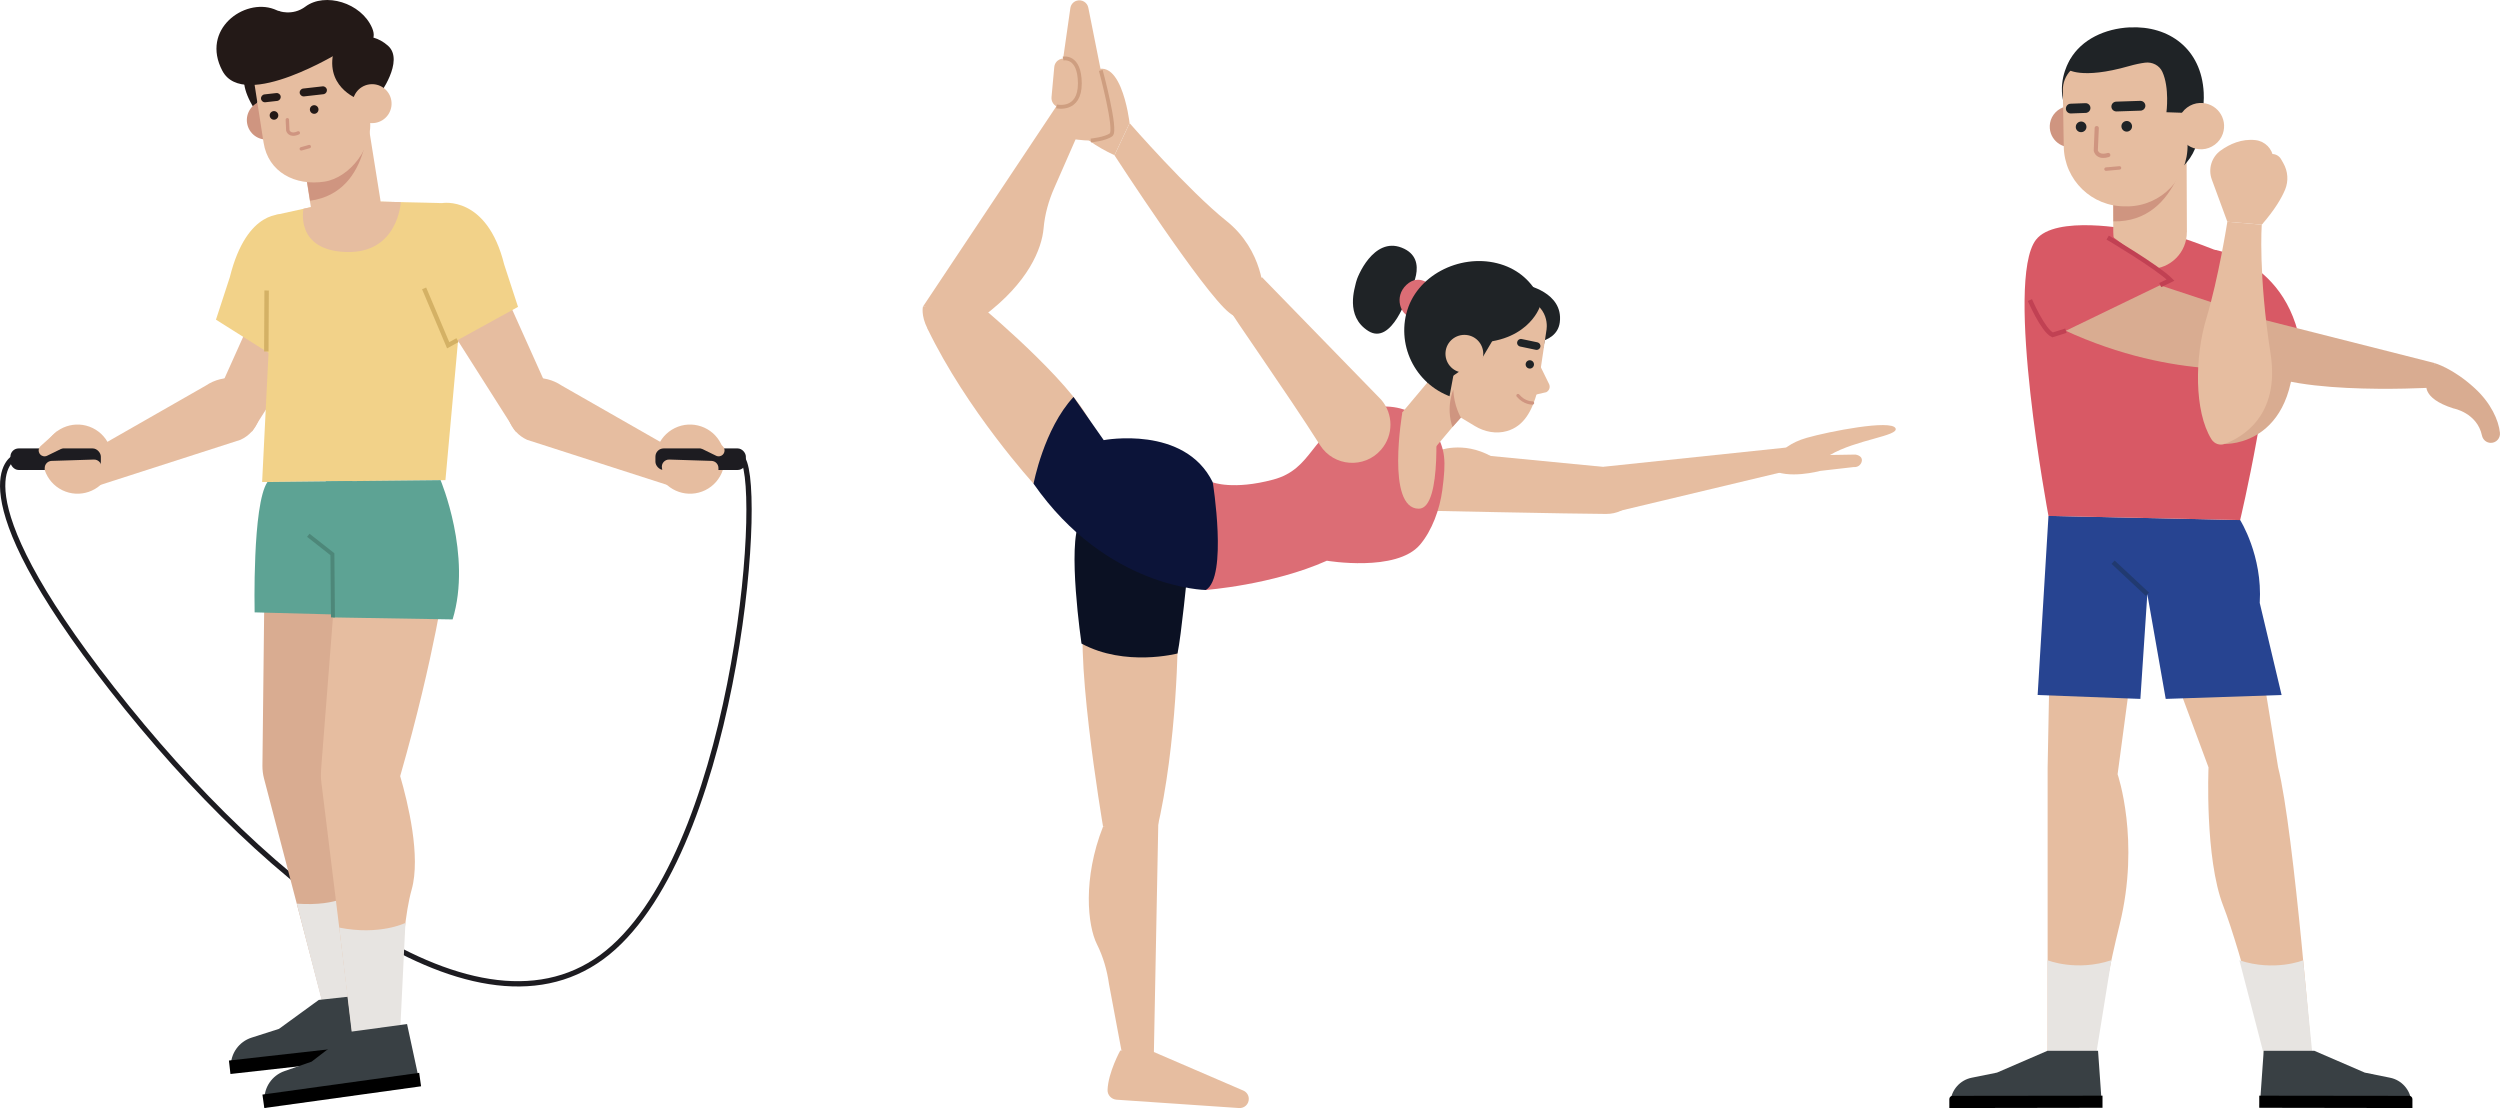 <?xml version="1.0" encoding="UTF-8"?><svg id="Layer_2" xmlns="http://www.w3.org/2000/svg" viewBox="0 0 410.5 181.94"><defs><style>.cls-1{stroke:#ce9e80;stroke-width:.63px;}.cls-1,.cls-2,.cls-3,.cls-4,.cls-5,.cls-6,.cls-7,.cls-8,.cls-9{fill:none;}.cls-1,.cls-2,.cls-3,.cls-4,.cls-6,.cls-7{stroke-miterlimit:10;}.cls-10{fill:#1d1c21;}.cls-2{stroke:#c14153;}.cls-2,.cls-7{stroke-width:.75px;}.cls-3{stroke:#4d8779;stroke-width:.65px;}.cls-11{fill:#e7e4e1;}.cls-12{fill:#f2d289;}.cls-4{stroke:#d4b165;stroke-width:.73px;}.cls-13{fill:#394044;}.cls-14{fill:#1f2326;}.cls-15{fill:#d85965;}.cls-16{fill:#dc6d75;}.cls-17{fill:#d9ac91;}.cls-18{fill:#cf9580;}.cls-5{stroke-width:.57px;}.cls-5,.cls-8,.cls-9{stroke:#cf9580;stroke-linecap:round;stroke-linejoin:round;}.cls-6{stroke:#1d1c21;stroke-width:.87px;}.cls-19{fill:#0b1123;}.cls-7{stroke:#213a70;}.cls-20{fill:#0c1439;}.cls-21{fill:#5da394;}.cls-8{stroke-width:.56px;}.cls-22{fill:#274491;}.cls-9{stroke-width:.54px;}.cls-23{fill:#231917;}.cls-24{fill:#e6bda0;}</style></defs><g id="Layer_3"><g><g><g><path class="cls-24" d="m231.06,83.8s28.24.59,32.66.59c3.58,0,5.71-2.91,3.64-5.82h0c-.66-.93-1.65-1.56-2.77-1.78l-28.48-2.76-5.04,9.77h-.01Z"/><polygon class="cls-24" points="263.31 76.64 293.37 73.48 294.75 77.01 265.6 83.97 263.31 76.64"/><path class="cls-24" d="m236.1,74.03s4.07-1.72,8.79.91c4.72,2.64-4.05,4.41-4.05,4.41l-4.74-5.32h0Z"/><path class="cls-24" d="m290.82,77.03s.53-3.63,5.85-5.14c3.65-1.04,13.9-3.05,14.58-1.56.58,1.26-6.44,1.84-10.77,4.38l4.18-.07c.72.12,1.24.53,1.01,1.23h0c-.17.54-.71.88-1.27.82l-5.51.63s-5.41,1.47-8.07-.28h0Z"/></g><path class="cls-16" d="m235.23,70.13s-5.12-5.72-12.61-2.28-6.99,9.14-13.56,10.9c-6.57,1.76-9.92.45-9.92.45l-1.15,17.67s10.91-.8,19.88-4.8c0,0,11.42,1.93,15.29-2.62,1.97-2.31,3.26-5.86,3.67-8.99.64-4.86.5-6.65-1.2-9.61l-.42-.73h.02Z"/><g><path class="cls-24" d="m185.48,20.21s-1.51-13.27-7.31-7.46-1.15,9.93,4.83,12.74l2.48-5.28Z"/><path class="cls-24" d="m201.85,50.75c0,.41,9.39,13.64,14.9,22.34,2.25,3.55,7.3,3.92,10.04.73h0c2.03-2.35,2.03-5.84,0-8.19l-19.58-20.12-5.37,5.24h.01Z"/><path class="cls-24" d="m207.49,48.34s.03-7.17-6.12-12.07c-6.15-4.9-15.89-16.05-15.89-16.05l-2.48,5.28s14.59,22.49,18.86,25.86,5.62-3.02,5.62-3.02h0Z"/></g></g><g><g><path class="cls-24" d="m181.12,135.73l8.78.83c3.5-14.59,3.51-32.55,3.51-32.55l-14.87-5.17c-2.75,5.55,2.58,36.88,2.58,36.88h0Z"/><path class="cls-24" d="m180.11,155.03c1.03,2.06,1.67,4.29,1.99,6.57l2.05,10.94,5.31.66.76-39.52-9.1,2.05c-3.37,8.55-2.53,16.27-1.01,19.3Z"/><path class="cls-19" d="m194.98,93.96s-1.01,10.39-1.63,13.34c0,0-8.61,2.26-15.77-1.63,0,0-2.38-16.3-.27-20.03s17.67,8.32,17.67,8.32h0Z"/><path class="cls-24" d="m183.95,172.49s-1.99,3.61-2.09,6.48c-.03.84.64,1.54,1.48,1.6l20.11,1.37c.88.06,1.62-.64,1.6-1.52h0c0-.59-.36-1.12-.9-1.35l-15.45-6.66-4.74.09h-.01Z"/></g><g><path class="cls-24" d="m161.92,51.02l-9.64,2.92c6.51,13.51,17.44,25.49,17.44,25.49l9.83-8.7c-1.38-6.04-17.62-19.71-17.62-19.71h-.01Z"/><path class="cls-24" d="m171.36,37.47c.2-2.29.83-4.53,1.76-6.63l3.58-8.16-3.09-5.46-22.05,33.11,9.95,1.57c7.36-5.51,9.56-11.06,9.85-14.43Z"/><path class="cls-24" d="m151.55,50.33s-.37,1.41.73,3.6c1.1,2.19,8.95-2.92,8.95-2.92l-9.68-.68h0Z"/><path class="cls-24" d="m174.68,22.54s4,.97,6.8.32c.82-.19,1.32-1.02,1.16-1.84l-3.94-19.76c-.17-.86-1.04-1.39-1.89-1.15h0c-.56.16-.98.64-1.06,1.23l-2.38,16.66,1.32,4.55h-.01Z"/><path class="cls-24" d="m175.52,9.85l.17.11c1.24.8,1.88,2.27,1.61,3.72l-.37,1.98c-.27,1.45-1.74,2.35-3.16,1.93h0c-.71-.21-1.18-.9-1.11-1.64l.45-4.93c.11-1.17,1.41-1.8,2.4-1.17h.01Z"/><path class="cls-1" d="m180.75,11.56s2.66,9.85,1.69,10.57-3.33.94-3.33.94"/><path class="cls-1" d="m173.49,17.47s3.84.9,3.82-3.79c-.03-4.69-2.75-4.06-2.75-4.06"/><path class="cls-20" d="m198,96.88s-16.28-.22-28.29-17.45c0,0,1.68-8.99,6.56-14.25l4.96,7.09s13.31-2.52,17.91,6.94c0,0,2.49,15.57-1.15,17.67h0Z"/></g></g><g><g><polygon class="cls-24" points="238.6 57.78 230.27 67.7 233.19 76.42 244.31 63.22 238.6 57.78"/><path class="cls-24" d="m230.27,67.7s-2.74,15.82,2.69,15.83c4.02,0,2.69-15.83,2.69-15.83h-5.38Z"/></g><g><path class="cls-14" d="m231.23,48.28s3.78-5.73-1.09-7.62c-4.62-1.79-7.32,4.83-7.48,5.69-.16.86-1.87,5.56,2.02,8s6.54-6.07,6.54-6.07h0Z"/><path class="cls-16" d="m235,46.93s-1.96-2.12-4.06-.16-.93,5.01.71,5.28c1.65.27,3.97-3.87,3.97-3.87l-.63-1.25h0Z"/></g><path class="cls-14" d="m230.92,51.46c-1.54,6.21,2.25,12.49,8.46,14.03s12.49-2.25,14.03-8.46-1.39-12.28-7.6-13.81c-6.21-1.54-13.34,2.04-14.88,8.25h0Z"/><path class="cls-14" d="m250.48,46.77s6.25,1.18,5.64,6.14c-.5,4.05-6.71,3.55-6.71,3.55l1.07-9.69h0Z"/><path class="cls-24" d="m249.44,48.65c5.42,1.34,4.48,5.61,4.48,5.61l-1.51,10.12c-.85,3.07-2.16,5.59-4.96,6.4-1.77.51-3.67.14-5.25-.81l-4.59-2.76,3.21-17.19s3.2-2.71,8.62-1.37h0Z"/><path class="cls-24" d="m252.64,59.56l1.74,3.55c.2.5,0,1.03-.48,1.29l-2.2.5.94-5.35h0Z"/><g><path class="cls-14" d="m251.84,60.06c-.12.36-.52.55-.87.42-.36-.12-.55-.52-.42-.87.12-.36.52-.55.87-.42.36.12.55.52.42.87Z"/><path class="cls-14" d="m249.48,56.86s.08.03.12.04l2.58.54c.34.08.67-.14.75-.48s-.14-.67-.48-.75l-2.58-.54c-.34-.08-.67.14-.75.48-.07.3.09.59.36.71h0Z"/><path class="cls-9" d="m251.64,66.17s-1.32.06-2.39-1.22"/></g><path class="cls-18" d="m239.89,68.58s-1.17-1.9-1.25-4.61c0,0-1.28,2.86-.14,6.15l1.39-1.54Z"/><path class="cls-14" d="m252.8,50.47s-2.15,6.28-11.77,5.78l-3.86-1.74s3.9-8.91,5.69-8.53c1.79.38,9.7,1.83,9.95,4.49h-.01Z"/><polygon class="cls-14" points="246.08 54.22 242.9 59.59 242.53 54.47 246.08 54.22"/><path class="cls-14" d="m240.53,60.21s-2.87,2.95-6.13,2.63l.47-6.07,5.66,3.44Z"/><path class="cls-24" d="m243.54,58.39c-.16,1.71-1.68,2.95-3.39,2.79s-2.95-1.68-2.79-3.39,1.68-2.95,3.39-2.79,2.95,1.68,2.79,3.39Z"/></g></g><g><g><g><g><path class="cls-24" d="m57.9,40.79s-12.76-4.95-14.12,5.93l-8.76,19.52,6.35,4.62,14.94-23.51,1.59-6.56h0Z"/><path class="cls-24" d="m33.82,63.3l-19.88,11.36,2.43,5,23.11-7.44c2.87-1.3,4.11-4.7,2.75-7.54h0c-1.48-3.09-5.57-3.29-8.41-1.38h0Z"/><path class="cls-24" d="m10.23,80.49c-2.81-1.38-3.98-4.78-2.6-7.6,1.38-2.81,4.78-3.98,7.6-2.6,2.81,1.38,3.98,4.78,2.6,7.6-1.38,2.81-4.78,3.98-7.6,2.6Z"/></g><path class="cls-12" d="m46.64,35.23s-6.07-1.14-8.91,10.31l-2.27,6.95,11.9,7.5-.71-24.76h-.01Z"/><rect class="cls-10" x="1.71" y="73.63" width="14.85" height="3.54" rx="1.35" ry="1.35"/><path class="cls-24" d="m9.32,70.86l-2.65,2.38c-.59.53-.33,1.51.45,1.67h0c.21.04.43.02.62-.08l3.93-1.92-2.35-2.06h0Z"/><path class="cls-24" d="m7.34,77.16v-.3c0-.64.5-1.16,1.14-1.18l6.94-.22c.74-.02,1.32.63,1.2,1.36l-.28,1.74s-9-1.4-9-1.4Z"/></g><g><polygon class="cls-12" points="45.22 35.3 55.82 32.96 72.58 33.35 75.9 48.35 73.14 78.84 43.04 79.15 45.22 35.3"/><line class="cls-4" x1="43.73" y1="57.71" x2="43.78" y2="47.7"/></g><g><path class="cls-24" d="m72.69,52.02s8.2-16.19,9.56-5.31l8.76,19.52-6.35,4.62-11.97-18.84h0Z"/><path class="cls-24" d="m92.21,63.3l19.88,11.36-2.43,5-23.11-7.44c-2.87-1.3-4.11-4.7-2.75-7.54h0c1.48-3.09,5.57-3.29,8.41-1.38h0Z"/><path class="cls-12" d="m72.58,33.35s7.37-1.36,10.21,10.09l2.27,6.95-13.64,7.5,1.16-24.54h0Z"/><path class="cls-24" d="m115.8,80.49c2.81-1.38,3.98-4.78,2.6-7.6-1.38-2.81-4.78-3.98-7.6-2.6-2.81,1.38-3.98,4.78-2.6,7.6,1.38,2.81,4.78,3.98,7.6,2.6Z"/><rect class="cls-10" x="107.62" y="73.63" width="14.85" height="3.54" rx="1.35" ry="1.35"/><path class="cls-24" d="m116,70.86l2.65,2.38c.59.53.33,1.51-.45,1.67h0c-.21.04-.43.02-.62-.08l-3.93-1.92,2.35-2.06h0Z"/><path class="cls-24" d="m117.97,77.16v-.3c0-.64-.5-1.16-1.14-1.18l-6.94-.22c-.74-.02-1.32.63-1.2,1.36l.28,1.74,9-1.4Z"/><polyline class="cls-4" points="75.12 55.85 73.59 56.69 69.64 47.35"/></g><path class="cls-6" d="m2.31,75.16s-9.97,4.67,16.1,37.97c26.08,33.3,61.75,61.05,82.37,42.42,20.61-18.63,24.9-78.48,20.82-80.56"/></g><g><g><path class="cls-17" d="m60.69,141.38c.99-5.6-2.02-14.15-3.72-18.37,3.73-20.51,4.13-33.3,4.13-33.3l-17.7,8.48-.31,27.57c0,.68.08,1.37.25,2.03l10.08,38.51,7.73-.77s-1.83-16.48-.47-24.14h.01Z"/><path class="cls-11" d="m60.39,163.73l-2.24-17.2s-2.45,2.35-9.42,1.85l4.17,16.16,7.48-.82h0Z"/><g><path class="cls-13" d="m52.34,164.19l-6.53,4.75-4.5,1.44c-2.07.66-3.46,2.61-3.41,4.78l.02,1.02,25.62-2.88-1.91-10.13-9.3,1.02h.01Z"/><polyline points="63.66 173.45 37.84 176.35 37.59 174.14 63.41 171.24 63.66 173.45"/></g><path class="cls-21" d="m43.91,79.15c-2.5,3.69-2.1,21.4-2.1,21.4l13.62.36,2.43-21.92-13.94.16h-.01Z"/></g><g><path class="cls-24" d="m73.12,94.7l-18.45,6.69-1.95,25c-.05.67-.04,1.34.04,2l5.14,41.77h7.77s-.19-16.58,1.92-24.07c1.54-5.47-.61-14.28-1.88-18.65,5.74-20.04,7.41-32.73,7.41-32.73h0Z"/><path class="cls-21" d="m72.34,78.84s5.2,12.33,1.98,22.87l-19.65-.33-1.16-22.34,18.84-.2h-.01Z"/><polyline class="cls-3" points="54.67 101.38 54.58 91 50.62 87.89"/><path class="cls-11" d="m65.64,170.71l.93-19.17s-4.22,2.1-10.87.77l2.35,19.62,7.59-1.21h0Z"/><g><path class="cls-13" d="m57.58,169.4l-6.41,4.92-4.47,1.56c-2.05.72-3.39,2.7-3.28,4.87l.05,1.02,25.54-3.54-2.17-10.08-9.27,1.26h0Z"/><polyline points="69.14 178.37 43.4 181.94 43.09 179.73 68.83 176.16 69.14 178.37"/></g></g></g><g><path class="cls-23" d="m56.26,1.24c-6.7-.06-8.94,5.44-8.94,5.44l7.94,5.66,5.63-4.69"/><g><path class="cls-24" d="m62.46,32.84l-2.52-15.77-11.31,1.81,2.52,15.77c.5,3.12,3.44,5.25,6.56,4.75h0c3.12-.5,5.25-3.44,4.75-6.56Z"/><path class="cls-18" d="m60.49,17.85s.91,13.7-9.58,15.11l-1.07-6.77,10.65-8.35h0Z"/><path class="cls-24" d="m65.81,33.19s-.42,8.47-8.99,8.19c-8.45-.28-6.99-7.1-6.99-7.1l5.99-1.32,9.99.23h0Z"/></g><path class="cls-23" d="m42.15,9.71s-4.45,1.73-.37,8.18l2.27-4.95-1.9-3.24h0Z"/><path class="cls-18" d="m46.89,19.23c.27,1.74-.92,3.38-2.67,3.65-1.74.27-3.38-.92-3.65-2.67-.27-1.74.92-3.38,2.67-3.65,1.74-.27,3.38.92,3.65,2.67Z"/><path class="cls-24" d="m53.31,29.82h0c-4.85.75-9.27-1.55-10.03-6.4l-1.5-9.67c-.33-2.11,1.13-4.11,3.24-4.44l9.96-1.55c2.11-.33,4.11,1.13,4.44,3.24l1.29,8.31c.75,4.85-3.31,9.87-7.4,10.51Z"/><path class="cls-23" d="m58.75,16.24h0s-5.8-2.07-3.77-8.49l2.07-1.25s3.56-1.75,6.66,1.01c2.78,2.48-1.52,8.19-1.52,8.19l-3.44.54h0Z"/><path class="cls-24" d="m64.26,16.53c.27,1.74-.92,3.38-2.67,3.65-1.74.27-3.38-.92-3.65-2.67-.27-1.74.92-3.38,2.67-3.65s3.38.92,3.65,2.67Z"/><g><path class="cls-23" d="m50.9,18.14c.09.38.47.62.85.53.38-.09.62-.47.53-.85s-.47-.62-.85-.53c-.38.09-.62.47-.53.85Z"/><path class="cls-23" d="m44.3,19.11c.09.38.47.62.85.53.38-.09.62-.47.53-.85s-.47-.62-.85-.53c-.38.09-.62.47-.53.85Z"/><path class="cls-8" d="m47.18,19.66l.08,1.76s.28,1.04,1.72.4"/><path class="cls-23" d="m53.24,15.44s-.08.02-.13.03l-3.18.36c-.35.04-.67-.22-.72-.57-.04-.35.21-.67.57-.72l3.18-.36c.36-.04.67.22.72.57.03.31-.16.59-.44.69Z"/><path class="cls-23" d="m45.65,16.54s-.08.02-.13.03l-1.94.22c-.36.04-.68-.22-.72-.57-.04-.36.22-.68.57-.72l1.94-.22c.36-.04.68.22.72.57.04.31-.16.59-.44.69Z"/><line class="cls-8" x1="49.47" y1="24.44" x2="50.78" y2="24.07"/></g><path class="cls-23" d="m56.18,8.34s-16.1,10.04-19.67,3.28c-3.58-6.77,3.56-11.96,8.49-10.12,3.76,1.4,11.18,6.85,11.18,6.85h0Z"/><path class="cls-23" d="m45.66,1.77s2.33.93,4.48-.68c3.21-2.4,9.17-.66,10.96,3.5s-6.02,3.75-6.02,3.75l-9.42-2.3s0-4.27,0-4.27Z"/></g></g><g><g><g><path class="cls-24" d="m351.59,98.12l-3.88,29.01s3.75,10.87.33,24.71c-3.42,13.83-4.13,23.06-4.13,23.06l-7.69-.5v-48.32l.33-17.37,15.05-10.58h0Z"/><path class="cls-11" d="m336.21,174.39v-16.72s4.71,1.91,10.47,0l-2.78,17.22-7.69-.5Z"/><g><path class="cls-13" d="m336.19,172.54l-8.28,3.58-4.15.84c-1.91.38-3.33,1.98-3.5,3.92l-.08.91,24.97-.04-.65-9.21h-8.31Z"/><path d="m345.24,181.9l-25.16.04v-1.47c0-.29.23-.53.52-.53l24.63-.03v1.99"/></g></g><g><path class="cls-24" d="m362.64,126s-.64,14.86,2.41,22.73c3.05,7.87,7.92,27.5,7.92,27.5l6.83-.06s-3.08-39.65-5.73-50.16l-3.88-23.78-13.84,6.83,6.29,16.95h0Z"/><path class="cls-11" d="m379.79,174.1l-1.61-16.42s-4.71,1.91-10.47,0l4.39,16.92,7.69-.5h0Z"/><g><path class="cls-13" d="m380.01,172.54l8.28,3.58,4.15.84c1.91.38,3.33,1.98,3.5,3.92l.08.91-24.97-.04.65-9.21h8.31Z"/><path d="m370.96,181.9l25.16.04v-1.47c0-.29-.23-.53-.52-.53l-24.63-.03v1.99"/></g></g><g><path class="cls-22" d="m371.05,98.97c.48-7.75-3.22-13.58-3.22-13.58l-31.47-.68-1.78,29.41,16.87.64,1.14-17.2,3.02,17.2,19.03-.64-3.6-15.16h.01Z"/><polyline class="cls-7" points="352.6 97.57 352.6 97.57 346.97 92.31"/></g></g><g><g><path class="cls-15" d="m349.99,37.72s-12.5-2.5-15.69,1.66c-5.18,6.75,2.06,45.34,2.06,45.34l31.47.68s5.6-23.44,5.02-35.4c-.16-3.2-2.17-6.01-5.11-7.28-3.53-1.52-8.77-3.63-12.7-4.6l-5.05-.4Z"/><path class="cls-17" d="m365.29,72.89s12.97.57,11.26-19.14l-7.49-2.33-3.77,21.47h0Z"/><path class="cls-15" d="m363.6,41.01s14.85,2.26,14.57,21.15l-9.03-3.34-5.54-17.81h0Z"/></g><g><g><path class="cls-24" d="m359.09,38.1l-.07-16.85-12.08.05.06,16.85c.02,3.34,2.73,6.03,6.07,6.01h0c3.34-.02,6.03-2.73,6.01-6.07h0Z"/><path class="cls-18" d="m359.46,22.14s-1.27,14.44-12.44,14.21l-.02-7.23,12.46-6.98h0Z"/></g><g><path class="cls-14" d="m352.27,9.62c4.56.45,3.35,7.69,3.35,7.69l6,1.32c-.39,7.3-3.49,10.54-8.84,10.8-6.39.32-12.62-5.98-14.05-13.08-.74-3.68,1.21-6.63,1.21-6.63.15,0,7.82-.55,12.34-.11h-.01Z"/><path class="cls-18" d="m336.62,20.19c-.41,2.38,1.66,4.39,4.03,3.9,1.31-.27,2.37-1.37,2.6-2.69.41-2.38-1.66-4.39-4.03-3.9-1.31.27-2.37,1.37-2.6,2.69Z"/><path class="cls-24" d="m349.38,33.88h-.37c-5.51.09-10.05-4.3-10.14-9.81l-.15-9.24c-.04-2.55,2-4.64,4.54-4.68l13.14-.21c1.43-.02,2.6,1.12,2.62,2.54l.18,11.27c.09,5.51-4.31,10.05-9.82,10.14h0Z"/><g><path class="cls-14" d="m348.34,20.82c.05.48.47.84.95.79s.84-.47.79-.95-.47-.84-.95-.79-.84.47-.79.95Z"/><path class="cls-14" d="m340.84,20.91c.04.48.47.84.96.79.48-.05.84-.47.79-.95-.04-.48-.47-.84-.95-.79s-.84.47-.79.95h0Z"/><path class="cls-18" d="m345.3,25.93c-.34,0-.64-.09-.89-.26-.53-.34-.62-.89-.62-.95l.15-3.7c0-.19.15-.33.36-.33.19,0,.34.17.33.36l-.16,3.64h0s.07.25.32.41c.28.18.72.18,1.29.02.19-.05.38.05.43.24s-.05.38-.24.43c-.36.11-.69.15-.99.15h.02Z"/><path class="cls-14" d="m351.65,18.15s-.11.02-.16.02l-3.97.13c-.44,0-.81-.33-.83-.78-.01-.44.33-.81.78-.83l3.97-.13c.44,0,.81.33.83.78.01.39-.25.72-.62.81Z"/><path class="cls-14" d="m342.64,18.52s-.11.02-.16.02l-2.43.09c-.44.02-.82-.33-.83-.77-.02-.44.33-.82.77-.83l2.43-.09c.44-.02.82.33.83.77.01.39-.25.72-.61.81Z"/><line class="cls-5" x1="345.81" y1="27.77" x2="348.02" y2="27.57"/></g><path class="cls-14" d="m349.73,4.49c-4.12.2-7.91,1.99-9.8,5.23l-.47,1.63s2.17,1.78,10.14-.5c.98-.28,1.85-.46,2.62-.56,1.17-.15,2.35.43,2.84,1.51,1.2,2.61.67,6.63.67,6.63l5.88.2c.2-1.1.3-2.24.24-3.41-.36-7.23-5.73-11.04-12.12-10.72h0Z"/><path class="cls-24" d="m357.81,19.44c-.89,2.58,1.06,5.19,3.79,5.07,1.51-.07,2.89-1.1,3.38-2.53.89-2.58-1.06-5.19-3.79-5.07-1.51.07-2.89,1.09-3.38,2.53Z"/></g></g><g><g><g><path class="cls-17" d="m353.28,46.38l18.96,6.26-.72,7.69s-15.43,2.41-34.37-6.99l16.12-6.96h.01Z"/><path class="cls-17" d="m372.25,52.64l27.54,6.98-.76,4.04s-26.39,1.54-30.07-4.34l3.29-6.69h0Z"/><path class="cls-17" d="m398.48,62.94s-1.04,2.4,4.37,4.12c0,0,3.9.71,4.69,4.46.15.7.75,1.2,1.46,1.2h0c.89,0,1.58-.77,1.49-1.66-.21-2.04-1.47-4.87-4.12-7.3-3.58-3.3-6.59-4.13-6.59-4.13l-1.31,3.32h.01Z"/><polygon class="cls-15" points="356.4 46 345.24 37.63 336.14 40.65 335.28 53.49 337.16 55.3 356.4 46"/></g><path class="cls-2" d="m333.31,49.27s2.15,4.99,3.72,5.72l2.19-.69"/><path class="cls-2" d="m346.08,39.01s8.27,4.9,10.32,6.98l-1.69.82"/></g><g><path class="cls-24" d="m365.73,36.41s-1.44,9.24-3.47,15.96c-1.86,6.16-2.01,15.18.87,19.77.46.73,1.36,1.05,2.16.75,2.82-1.05,9.12-4.58,7.54-14.8-2.03-13.05-1.45-21.2-1.45-21.2l-5.65-.48Z"/><g><path class="cls-24" d="m365.73,36.41l-2.55-6.93c-.64-1.74-.04-3.69,1.46-4.77,1.44-1.03,3.43-1.97,5.74-1.7,1.53.18,2.72,1.4,2.91,2.92.3,2.47.33,6.71-1.92,10.96l-5.65-.48h.01Z"/><path class="cls-24" d="m372.24,25.29h.84c.61,0,1.17.32,1.47.85l.37.65c.76,1.32.88,2.92.3,4.33-.58,1.4-1.7,3.32-3.84,5.78l-1.2-9.01,2.05-2.59h.01Z"/></g></g></g></g></g></g></svg>